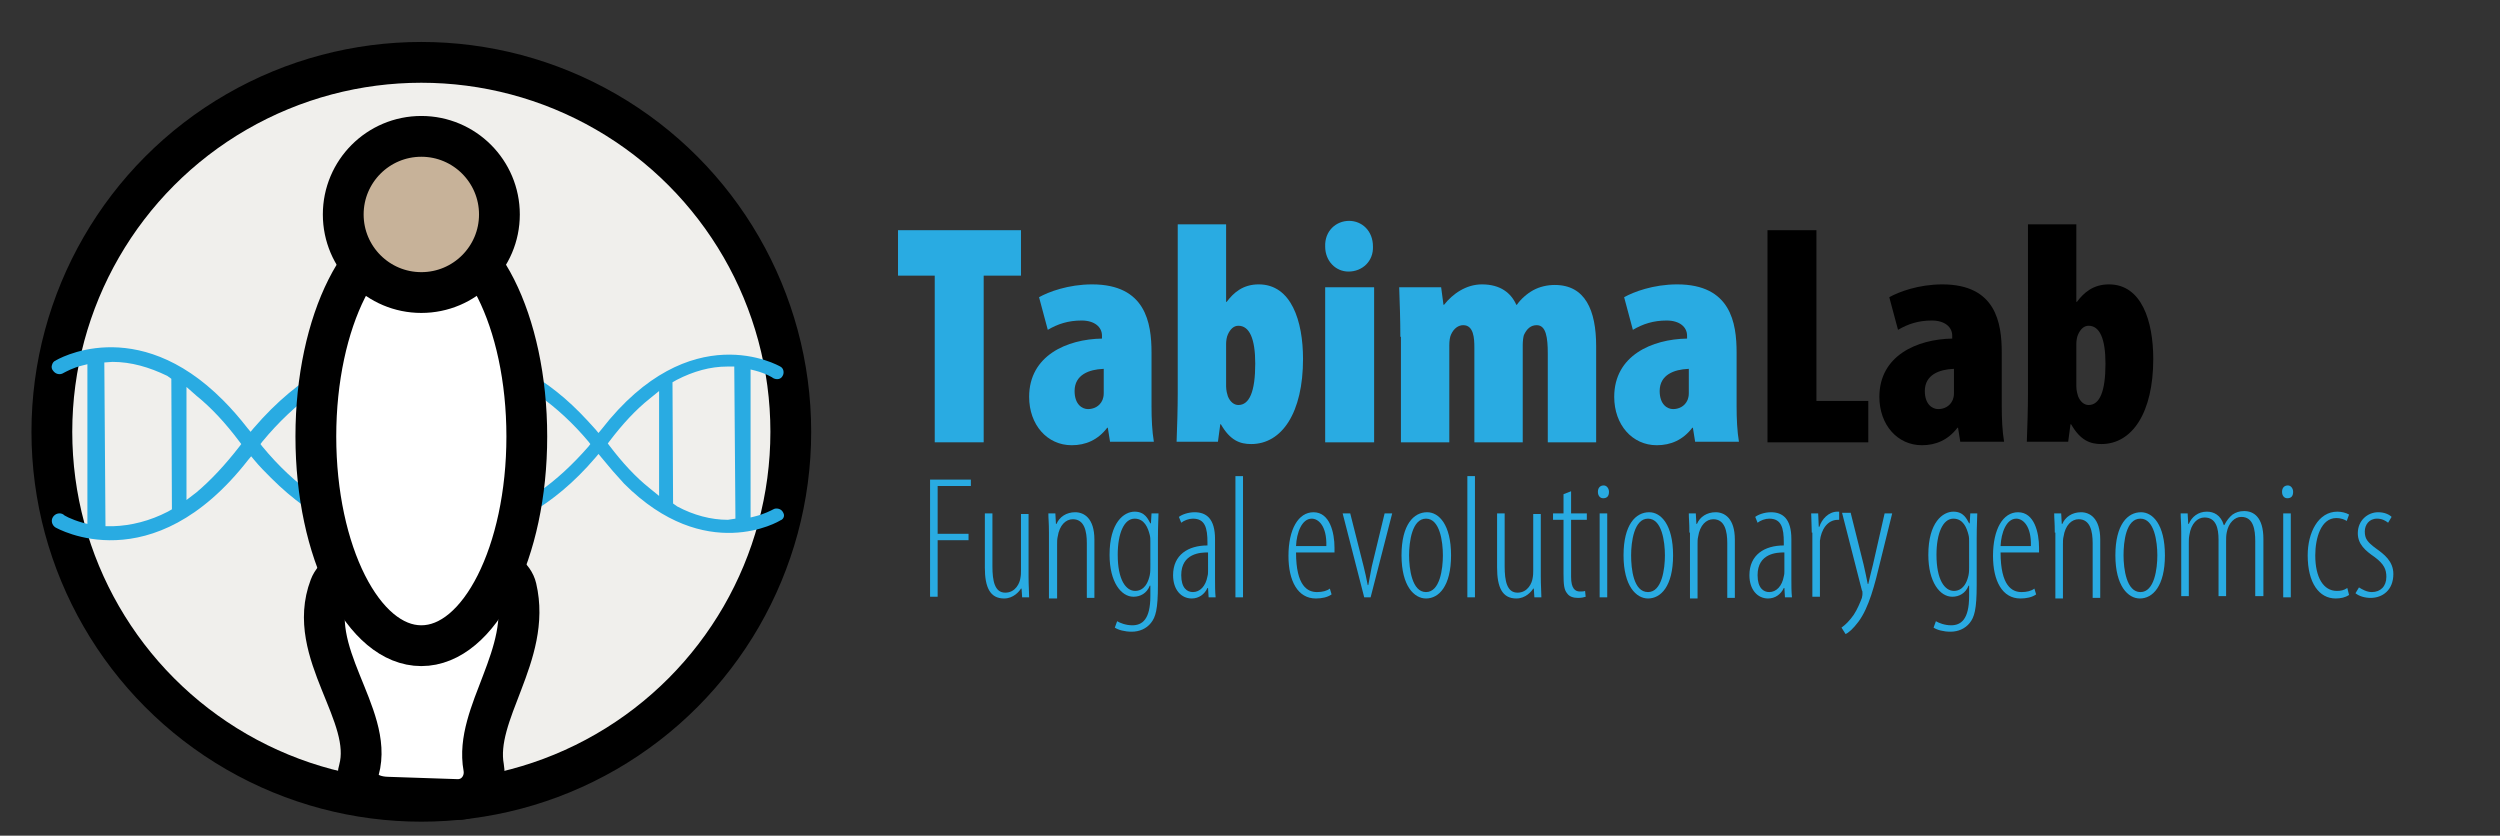 <?xml version="1.0" encoding="utf-8"?>
<!-- Generator: Adobe Illustrator 27.0.0, SVG Export Plug-In . SVG Version: 6.00 Build 0)  -->
<svg version="1.1" id="Layer_1" xmlns="http://www.w3.org/2000/svg" xmlns:xlink="http://www.w3.org/1999/xlink" x="0px" y="0px"
	 viewBox="0 0 429 143.4" style="enable-background:new 0 0 429 143.4;" xml:space="preserve">
<rect x="0" y="0" width="429" height="143.4" fill="#333333" stroke="none"/>
<style type="text/css">
	.st0{fill:#F0EFEC;stroke:#000000;stroke-width:7;stroke-miterlimit:10;}
	.st1{fill:#29ABE2;}
	.st2{fill:#FFFFFF;stroke:#000000;stroke-width:7;stroke-miterlimit:10;}
	.st3{fill:#C7B299;stroke:#000000;stroke-width:7;stroke-miterlimit:10;}
</style>
<circle class="st0" cx="72.3" cy="74.1" r="63.4"/>
<g>
	<path class="st1" d="M134.5,88.7c0.1-0.3,0-0.6-0.2-0.9c-0.3-0.5-1.1-0.7-1.6-0.4c-0.4,0.2-1.5,0.8-3.1,1.2l-0.8,0.2V63.4l0.8,0.2
		c1.9,0.5,3,1.2,3.1,1.3c0.6,0.3,1.3,0.2,1.6-0.4c0.3-0.5,0.2-1.3-0.4-1.6c-0.2-0.1-15.4-8.9-30.7,10.8l-0.5,0.6l-0.5-0.6
		c-0.9-1-1.8-2-2.7-2.9C85.5,56.6,71.3,60,70.7,60.2c-0.5,0.1-0.9,0.6-0.9,1.1c0,0.1,0,0.2,0,0.3c0.1,0.5,0.9,1,1.4,0.8
		c0.3-0.1,1.7-0.4,3.9-0.4h0.6v28.1h-0.6c-2.2,0-3.6-0.3-3.9-0.4c-0.6-0.2-1.3,0.2-1.5,0.9c0,0.1,0,0.2,0,0.3c0,0.3,0.1,0.6,0.4,0.8
		c0.2,0.2,0.3,0.3,0.5,0.3c0.7,0.2,16.7,4,31.6-13.5l0.5-0.6l0.5,0.6c1.3,1.6,2.6,3.1,3.9,4.5l0,0c14,14,26.7,6.4,26.8,6.3
		C134.2,89.2,134.4,89,134.5,88.7z M87.8,87.2c-2.6,1.3-5.3,2.1-8,2.6L78,89.9V62.3l1.8,0.2c2.7,0.5,5.4,1.3,8.1,2.6l1.2,0.4
		l-0.1,21L87.8,87.2z M92.5,84.4l-0.9,0.7V67.2l0.9,0.7c3,2.1,5.9,4.8,8.5,7.9l0.3,0.4l-0.3,0.4C98.3,79.7,95.5,82.3,92.5,84.4z
		 M111.5,83.8c-2.4-1.9-4.7-4.4-6.9-7.3l-0.3-0.4l0.3-0.4c2.2-2.9,4.5-5.4,6.9-7.3l1.6-1.3v18L111.5,83.8z M124.9,89.2
		c-2.9,0-5.9-0.8-8.7-2.3l-0.7-0.5l-0.1-20.8l0.7-0.4c2.9-1.5,5.8-2.3,8.7-2.3h1.2l0.2,26.1L124.9,89.2z"/>
</g>
<g>
	<path class="st1" d="M8.9,62.7c-0.1,0.3,0,0.7,0.2,0.9c0.4,0.6,1.2,0.8,1.8,0.4c0.4-0.2,1.6-0.9,3.3-1.3l0.8-0.2v27.4l-0.8-0.2
		c-2.1-0.6-3.3-1.3-3.3-1.4c-0.6-0.4-1.4-0.2-1.8,0.4c-0.4,0.6-0.2,1.4,0.4,1.8c0.2,0.1,16.6,9.6,33.1-11.6l0.5-0.6l0.5,0.6
		c0.9,1.1,1.9,2.1,2.9,3.1C61.7,97.2,77,93.5,77.6,93.3c0.6-0.1,1-0.7,1-1.2c0-0.1,0-0.2,0-0.3c-0.1-0.6-1-1-1.5-0.9
		c-0.3,0.1-1.8,0.4-4.2,0.4h-0.7V61.1h0.7c2.4,0,3.9,0.4,4.2,0.4c0.7,0.2,1.4-0.2,1.6-0.9c0-0.1,0-0.2,0-0.3c0-0.3-0.2-0.7-0.4-0.9
		C78,59.1,77.8,59,77.6,59c-0.7-0.2-18-4.3-34.1,14.5L43,74.1l-0.5-0.6c-1.4-1.8-2.8-3.4-4.2-4.8l0,0c-15-15.1-28.7-6.9-28.8-6.8
		C9.2,62,9,62.3,8.9,62.7z M59.2,64.3c2.8-1.4,5.7-2.3,8.6-2.8l2-0.2l-0.1,29.8l-1.9-0.2c-2.9-0.5-5.8-1.5-8.7-2.8l-1.3-0.5
		l0.1-22.7L59.2,64.3z M54.1,67.2l1-0.7v19.3l-1-0.7c-3.2-2.2-6.3-5.1-9.1-8.5l-0.3-0.4l0.3-0.4C47.8,72.4,50.9,69.5,54.1,67.2z
		 M33.7,67.9c2.6,2.1,5,4.7,7.4,7.9l0.3,0.4l-0.3,0.4c-2.4,3.1-4.9,5.8-7.4,7.9L32,85.8V66.4L33.7,67.9z M19.3,62.1
		c3.2,0,6.3,0.9,9.4,2.4l0.7,0.5l0.1,22.4l-0.7,0.4c-3.1,1.6-6.3,2.4-9.4,2.5h-1.3l-0.2-28.1L19.3,62.1z"/>
</g>
<path class="st2" d="M66.5,136.8c-3.9-0.1-5.6-2.4-4.9-4.7c2.6-9.5-9.3-20.1-5-31.4c2.8-7.5,30.2-7.6,32,0.2
	c2.7,11.5-7.3,21.5-5.6,30.8c0.5,2.9-1.6,5.6-4.6,5.5L66.5,136.8z"/>
<ellipse class="st2" cx="72.3" cy="74.9" rx="18.1" ry="35.9"/>
<circle class="st3" cx="72.3" cy="36.8" r="13.4"/>
<g>
	<g>
		<g>
			<path class="st1" d="M160.4,47.3h-6.3v-7.8h21.1v7.8h-6.4v28.6h-8.4V47.3z"/>
			<path class="st1" d="M190.5,75.9l-0.4-2.5h-0.1c-1.6,2.1-3.7,3-6.1,3c-4.2,0-7.3-3.5-7.3-8.3c0-7.1,6.5-9.9,12.5-10v-0.5
				c0-1.5-1.3-2.6-3.5-2.6c-2.3,0-4.1,0.6-5.8,1.6l-1.5-5.6c1.6-0.9,5-2.2,9.1-2.2c9.2,0,10.2,6.6,10.2,11.7v9.2
				c0,2.2,0.1,4.3,0.4,6.1H190.5z M189.3,63.3c-2.4,0.1-4.9,1-4.9,3.8c0,2.3,1.3,3.1,2.3,3.1c0.9,0,2-0.4,2.5-1.6
				c0.1-0.3,0.2-0.6,0.2-1.1V63.3z"/>
			<path class="st1" d="M201.9,75.9c0.1-2.7,0.2-5.7,0.2-8.5V38.5h8.3v13.3h0.1c1.2-1.6,2.8-3,5.5-3c5.6,0,7.6,6.3,7.6,12.8
				c0,9.2-3.6,14.6-8.9,14.6c-1.9,0-3.6-0.6-5.2-3.4h-0.1l-0.4,3H201.9z M210.4,66.3c0,0.7,0.2,1.4,0.3,1.7c0.4,1,1.1,1.5,1.8,1.5
				c1.9,0,2.9-2.3,2.9-7.1c0-4.3-1-6.5-2.9-6.5c-0.8,0-1.4,0.6-1.8,1.5c-0.2,0.4-0.3,1.1-0.3,1.6V66.3z"/>
			<path class="st1" d="M235.6,42.3c0.1,2.5-1.8,4.3-4.2,4.3c-2.2,0-4-1.8-4-4.3c-0.1-2.7,1.9-4.4,4.1-4.4
				C233.7,37.9,235.6,39.6,235.6,42.3z M227.4,75.9V49.3h8.4v26.6H227.4z"/>
			<path class="st1" d="M240.3,57.8c0-2.8-0.1-5.8-0.2-8.5h7.2l0.4,3h0.1c1.5-1.9,3.8-3.5,6.5-3.5c3.2,0,5,1.5,5.9,3.5h0.1
				c0.6-0.9,1.7-1.9,2.8-2.5c1.1-0.6,2.4-0.9,3.7-0.9c5.2,0,7.1,4.3,7.1,10.5v16.5h-8.3V60.7c0-2.8-0.3-4.9-1.9-4.9
				c-1,0-1.7,0.6-2.2,1.7c-0.1,0.3-0.2,1-0.2,1.7v16.7h-8.3V59.6c0-1.5-0.1-3.8-1.9-3.8c-0.8,0-1.6,0.5-2.1,1.6
				c-0.2,0.4-0.3,1.1-0.3,1.9v16.6h-8.3V57.8z"/>
			<path class="st1" d="M290.9,75.9l-0.4-2.5h-0.1c-1.6,2.1-3.7,3-6.1,3c-4.2,0-7.3-3.5-7.3-8.3c0-7.1,6.5-9.9,12.5-10v-0.5
				c0-1.5-1.3-2.6-3.5-2.6c-2.3,0-4.1,0.6-5.8,1.6l-1.5-5.6c1.6-0.9,5-2.2,9.1-2.2c9.2,0,10.2,6.6,10.2,11.7v9.2
				c0,2.2,0.1,4.3,0.4,6.1H290.9z M289.7,63.3c-2.4,0.1-4.9,1-4.9,3.8c0,2.3,1.3,3.1,2.3,3.1c0.9,0,2-0.4,2.5-1.6
				c0.1-0.3,0.2-0.6,0.2-1.1V63.3z"/>
			<path d="M303.3,39.5h8.4v29.3h8.9v7.1h-17.3V39.5z"/>
			<path d="M336.4,75.9l-0.4-2.5h-0.1c-1.6,2.1-3.7,3-6.1,3c-4.2,0-7.3-3.5-7.3-8.3c0-7.1,6.5-9.9,12.5-10v-0.5
				c0-1.5-1.3-2.6-3.5-2.6c-2.3,0-4.1,0.6-5.8,1.6l-1.5-5.6c1.6-0.9,5-2.2,9.1-2.2c9.2,0,10.2,6.6,10.2,11.7v9.2
				c0,2.2,0.1,4.3,0.4,6.1H336.4z M335.2,63.3c-2.4,0.1-4.9,1-4.9,3.8c0,2.3,1.3,3.1,2.3,3.1c0.9,0,2-0.4,2.5-1.6
				c0.1-0.3,0.2-0.6,0.2-1.1V63.3z"/>
			<path d="M347.8,75.9c0.1-2.7,0.2-5.7,0.2-8.5V38.5h8.3v13.3h0.1c1.2-1.6,2.8-3,5.5-3c5.6,0,7.6,6.3,7.6,12.8
				c0,9.2-3.6,14.6-8.9,14.6c-1.9,0-3.6-0.6-5.2-3.4h-0.1l-0.4,3H347.8z M356.3,66.3c0,0.7,0.2,1.4,0.3,1.7c0.4,1,1.1,1.5,1.8,1.5
				c1.9,0,2.9-2.3,2.9-7.1c0-4.3-1-6.5-2.9-6.5c-0.8,0-1.4,0.6-1.8,1.5c-0.2,0.4-0.3,1.1-0.3,1.6V66.3z"/>
		</g>
	</g>
</g>
<g>
	<g>
		<g>
			<path class="st1" d="M159.6,82.3h7v1.1h-5.7v8.2h5.3v1.1h-5.3v9.7h-1.3V82.3z"/>
			<path class="st1" d="M176.5,98.9c0,1.6,0.1,2.7,0.1,3.6h-1.2l-0.1-1.5h-0.1c-0.3,0.5-1.3,1.7-2.9,1.7c-2.4,0-3.3-1.9-3.3-5.3
				v-9.3h1.3v9.1c0,2.5,0.4,4.5,2.2,4.5c1.8,0,2.5-1.7,2.6-2.5c0.1-0.5,0.1-0.9,0.1-1.3v-9.7h1.3V98.9z"/>
			<path class="st1" d="M180,91.4c0-1.8-0.1-2.3-0.1-3.3h1.2l0.1,1.8h0.1c0.5-1.2,1.7-2,3.2-2c1.5,0,3.3,1,3.3,4.7v10h-1.3v-9.4
				c0-2-0.4-4.1-2.4-4.1c-1.2,0-2.3,1-2.6,3c-0.1,0.4-0.1,0.8-0.1,1.3v9.3H180V91.4z"/>
			<path class="st1" d="M198.8,88.1c0,0.8-0.1,1.9-0.1,4.4v7.9c0,4.2-0.4,5.5-1.2,6.5c-0.8,1-2,1.5-3.3,1.5c-1.2,0-2.3-0.3-2.9-0.7
				l0.4-1.1c0.5,0.3,1.5,0.7,2.6,0.7c1.7,0,3.1-1,3.1-5v-1.8h-0.1c-0.5,1.3-1.6,1.9-2.8,1.9c-2.1,0-4.1-2.5-4.1-7.2
				c0-5.6,2.5-7.4,4.3-7.4c1.8,0,2.3,1.3,2.7,2h0.1l0.1-1.7H198.8z M197.4,92.9c0-0.4,0-0.7-0.1-1.1c-0.3-1.2-0.9-2.8-2.6-2.8
				c-1.8,0-2.9,2.5-2.9,6.2c0,4.3,1.4,6.2,3,6.2c0.8,0,2-0.4,2.5-2.7c0.1-0.5,0.1-1,0.1-1.4V92.9z"/>
			<path class="st1" d="M207.4,102.5l-0.1-1.6h-0.1c-0.5,1.1-1.5,1.8-2.7,1.8c-1.8,0-3.2-1.5-3.2-4c0-3.5,2.6-5.1,5.9-5.1v-0.5
				c0-2.5-0.4-4.1-2.5-4.1c-0.7,0-1.5,0.3-2,0.7l-0.4-1c0.5-0.4,1.6-0.8,2.7-0.8c2,0,3.5,1.1,3.5,4.6v6.8c0,1,0,2.3,0.1,3.2H207.4z
				 M207.2,94.8c-1.1,0-4.5,0.1-4.5,3.9c0,2.2,1,2.9,2,2.9c1.2,0,2.2-1,2.5-2.7c0.1-0.3,0.1-0.7,0.1-0.9V94.8z"/>
			<path class="st1" d="M212,81.7h1.3v20.8H212V81.7z"/>
			<path class="st1" d="M222.4,94.8c0,5.8,2,6.8,3.6,6.8c0.9,0,1.7-0.2,2.2-0.6l0.3,1c-0.7,0.5-1.7,0.7-2.7,0.7
				c-3.1,0-4.7-3-4.7-7.3c0-4.6,1.7-7.5,4.3-7.5c2.8,0,3.6,3.5,3.6,6.1c0,0.3,0,0.5,0,0.8H222.4z M227.6,93.7
				c0.1-3.5-1.4-4.7-2.5-4.7c-1.7,0-2.6,2.4-2.7,4.7H227.6z"/>
			<path class="st1" d="M231.7,88.1l2.3,9.1c0.2,0.8,0.5,2.1,0.7,3.2h0.1c0.2-1,0.4-2.2,0.6-3.2l2.2-9.1h1.3l-3.7,14.4h-1.1
				l-3.7-14.4H231.7z"/>
			<path class="st1" d="M249,95.3c0,5.3-2.1,7.4-4.3,7.4c-2,0-4.2-2.1-4.2-7.4s2.1-7.4,4.4-7.4C246.9,87.9,249,90,249,95.3z
				 M241.8,95.3c0,2.3,0.5,6.3,2.9,6.3c2.4,0,2.9-4,2.9-6.3s-0.5-6.3-2.9-6.3C242.3,89,241.8,93,241.8,95.3z"/>
			<path class="st1" d="M251.8,81.7h1.3v20.8h-1.3V81.7z"/>
			<path class="st1" d="M264.4,98.9c0,1.6,0.1,2.7,0.1,3.6h-1.2l-0.1-1.5h-0.1c-0.3,0.5-1.3,1.7-2.9,1.7c-2.4,0-3.3-1.9-3.3-5.3
				v-9.3h1.3v9.1c0,2.5,0.4,4.5,2.2,4.5c1.8,0,2.5-1.7,2.6-2.5c0.1-0.5,0.1-0.9,0.1-1.3v-9.7h1.3V98.9z"/>
			<path class="st1" d="M269.6,84.3v3.8h2.7v1.1h-2.7V99c0,2,0.7,2.5,1.5,2.5c0.4,0,0.7,0,0.9-0.1l0.1,1c-0.3,0.1-0.7,0.2-1.3,0.2
				c-0.8,0-1.5-0.2-1.9-0.8c-0.5-0.6-0.6-1.5-0.6-3.3v-9.3h-1.8v-1.1h1.8v-3.3L269.6,84.3z"/>
			<path class="st1" d="M276.1,84.4c0,0.7-0.3,1.1-1,1.1c-0.5,0-0.9-0.4-0.9-1.1c0-0.7,0.4-1.1,1-1.1
				C275.7,83.3,276.1,83.8,276.1,84.4z M274.5,102.5V88.1h1.3v14.4H274.5z"/>
			<path class="st1" d="M287.1,95.3c0,5.3-2.1,7.4-4.3,7.4c-2,0-4.2-2.1-4.2-7.4s2.1-7.4,4.4-7.4C285,87.9,287.1,90,287.1,95.3z
				 M279.9,95.3c0,2.3,0.4,6.3,2.9,6.3c2.4,0,2.9-4,2.9-6.3s-0.5-6.3-2.9-6.3C280.4,89,279.9,93,279.9,95.3z"/>
			<path class="st1" d="M289.9,91.4c0-1.8-0.1-2.3-0.1-3.3h1.2l0.1,1.8h0.1c0.5-1.2,1.7-2,3.2-2c1.5,0,3.3,1,3.3,4.7v10h-1.3v-9.4
				c0-2-0.4-4.1-2.4-4.1c-1.2,0-2.3,1-2.6,3c-0.1,0.4-0.1,0.8-0.1,1.3v9.3h-1.3V91.4z"/>
			<path class="st1" d="M306.3,102.5l-0.1-1.6h-0.1c-0.5,1.1-1.5,1.8-2.7,1.8c-1.8,0-3.2-1.5-3.2-4c0-3.5,2.6-5.1,5.9-5.1v-0.5
				c0-2.5-0.4-4.1-2.5-4.1c-0.7,0-1.5,0.3-2,0.7l-0.4-1c0.5-0.4,1.6-0.8,2.7-0.8c2,0,3.5,1.1,3.5,4.6v6.8c0,1,0,2.3,0.1,3.2H306.3z
				 M306.1,94.8c-1.1,0-4.5,0.1-4.5,3.9c0,2.2,1,2.9,2,2.9c1.2,0,2.2-1,2.5-2.7c0.1-0.3,0.1-0.7,0.1-0.9V94.8z"/>
			<path class="st1" d="M310.9,91.4c0-1.1-0.1-2.4-0.1-3.3h1.2l0.1,2.3h0.1c0.4-1.3,1.6-2.6,3.1-2.6c0.1,0,0.2,0,0.3,0v1.4
				c-0.1,0-0.1,0-0.2,0c-1.9,0-2.9,1.8-3.1,3.6c0,0.4,0,0.8,0,1.2v8.4h-1.3V91.4z"/>
			<path class="st1" d="M317.6,88.1l2.2,8.8c0.3,1.3,0.5,2.3,0.7,3.3h0.1c0.2-0.9,0.5-2.1,0.8-3.3l2-8.8h1.3l-2,8.1
				c-1,4.2-2,8.1-3.8,10.5c-0.9,1.2-1.7,1.9-2.2,2.1l-0.7-1.1c0.7-0.5,1.4-1.2,2.1-2.2c0.6-0.9,1.1-2.1,1.4-2.9
				c0.1-0.4,0.1-0.6,0.1-0.8c0-0.2,0-0.4-0.1-0.5l-3.4-13.3H317.6z"/>
			<path class="st1" d="M339.3,88.1c0,0.8-0.1,1.9-0.1,4.4v7.9c0,4.2-0.4,5.5-1.2,6.5c-0.8,1-2,1.5-3.3,1.5c-1.2,0-2.3-0.3-2.9-0.7
				l0.4-1.1c0.5,0.3,1.5,0.7,2.6,0.7c1.7,0,3.1-1,3.1-5v-1.8h-0.1c-0.5,1.3-1.6,1.9-2.8,1.9c-2.1,0-4.1-2.5-4.1-7.2
				c0-5.6,2.5-7.4,4.3-7.4c1.8,0,2.3,1.3,2.7,2h0.1l0.1-1.7H339.3z M337.9,92.9c0-0.4,0-0.7-0.1-1.1c-0.3-1.2-0.9-2.8-2.6-2.8
				c-1.8,0-2.9,2.5-2.9,6.2c0,4.3,1.4,6.2,3,6.2c0.8,0,2-0.4,2.5-2.7c0.1-0.5,0.1-1,0.1-1.4V92.9z"/>
			<path class="st1" d="M343.3,94.8c0,5.8,2,6.8,3.6,6.8c0.9,0,1.7-0.2,2.2-0.6l0.3,1c-0.7,0.5-1.7,0.7-2.7,0.7
				c-3.1,0-4.7-3-4.7-7.3c0-4.6,1.7-7.5,4.3-7.5c2.8,0,3.6,3.5,3.6,6.1c0,0.3,0,0.5,0,0.8H343.3z M348.5,93.7
				c0.1-3.5-1.4-4.7-2.5-4.7c-1.7,0-2.6,2.4-2.7,4.7H348.5z"/>
			<path class="st1" d="M352.6,91.4c0-1.8-0.1-2.3-0.1-3.3h1.2l0.1,1.8h0.1c0.5-1.2,1.7-2,3.2-2c1.5,0,3.3,1,3.3,4.7v10h-1.3v-9.4
				c0-2-0.4-4.1-2.4-4.1c-1.2,0-2.3,1-2.6,3c-0.1,0.4-0.1,0.8-0.1,1.3v9.3h-1.3V91.4z"/>
			<path class="st1" d="M371.5,95.3c0,5.3-2.1,7.4-4.3,7.4c-2,0-4.2-2.1-4.2-7.4s2.1-7.4,4.4-7.4C369.4,87.9,371.5,90,371.5,95.3z
				 M364.4,95.3c0,2.3,0.5,6.3,2.9,6.3c2.4,0,2.9-4,2.9-6.3s-0.5-6.3-2.9-6.3C364.8,89,364.4,93,364.4,95.3z"/>
			<path class="st1" d="M374.3,91.4c0-1.8-0.1-2.3-0.1-3.3h1.2l0.1,1.8h0.1c0.5-1.2,1.6-2.1,3.1-2.1c1.2,0,2.4,0.6,2.9,2.3h0.1
				c0.4-0.8,0.9-1.4,1.4-1.8c0.6-0.4,1.2-0.6,2-0.6c1.6,0,3.3,1,3.3,4.8v9.8H387v-9.4c0-2-0.3-4.2-2.4-4.2c-1.1,0-2.2,1-2.5,2.7
				c-0.1,0.5-0.1,1-0.1,1.5v9.4h-1.3v-9.7c0-1.9-0.4-3.8-2.4-3.8c-1.2,0-2.3,1-2.6,3c-0.1,0.5-0.1,0.9-0.1,1.3v9.2h-1.3V91.4z"/>
			<path class="st1" d="M393.5,84.4c0,0.7-0.3,1.1-1,1.1c-0.5,0-0.9-0.4-0.9-1.1c0-0.7,0.4-1.1,1-1.1
				C393.1,83.3,393.5,83.8,393.5,84.4z M391.8,102.5V88.1h1.3v14.4H391.8z"/>
			<path class="st1" d="M403.1,102.1c-0.6,0.4-1.4,0.6-2.3,0.6c-2.8,0-4.8-2.6-4.8-7.4c0-3.9,1.8-7.5,5.1-7.5c0.7,0,1.5,0.2,2,0.5
				l-0.4,1.1c-0.3-0.2-0.9-0.5-1.8-0.5c-2.6,0-3.6,3.4-3.6,6.4c0,3.8,1.4,6.1,3.7,6.1c0.7,0,1.2-0.1,1.8-0.5L403.1,102.1z"/>
			<path class="st1" d="M404.8,100.8c0.5,0.3,1.3,0.8,2.2,0.8c1.5,0,2.5-1,2.5-2.6c0-1.3-0.4-2.2-2-3.4c-1.6-1.1-2.9-2.2-2.9-4.1
				c0-2.2,1.7-3.6,3.5-3.6c1.1,0,1.9,0.4,2.3,0.8l-0.6,1c-0.5-0.4-1.1-0.7-1.9-0.7c-1.4,0-2.1,1.1-2.1,2.2c0,1.2,0.4,1.8,1.9,2.9
				c1.4,1,3,2.2,3,4.4c0,2.8-1.9,4.1-3.9,4.1c-1,0-2-0.3-2.6-0.8L404.8,100.8z"/>
		</g>
	</g>
</g>
</svg>
